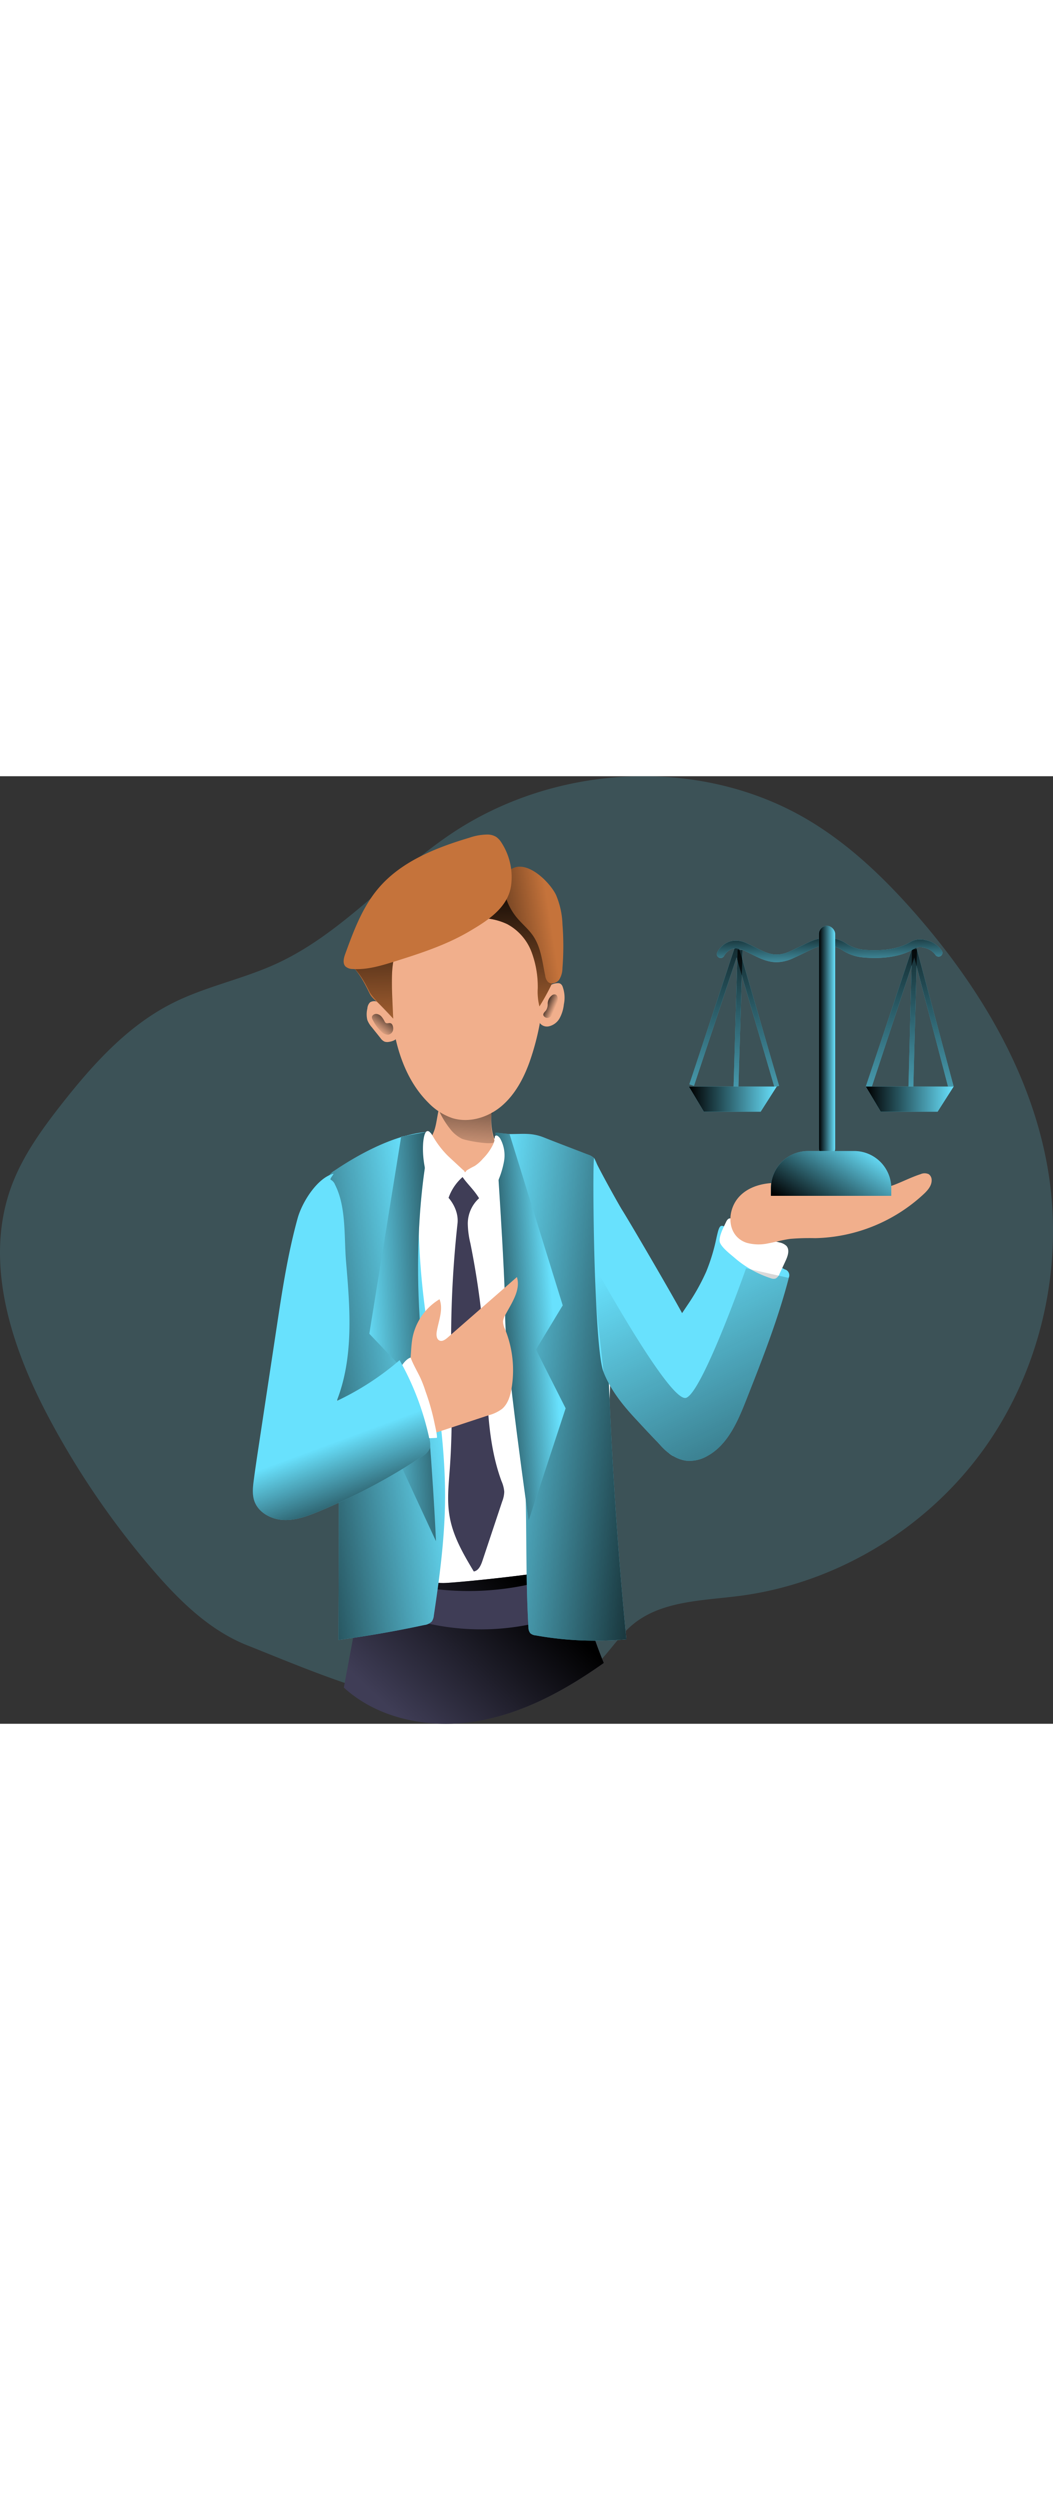 <svg id="Layer_1" data-name="Layer 1" xmlns="http://www.w3.org/2000/svg" xmlns:xlink="http://www.w3.org/1999/xlink" viewBox="0 0 382.56 344" data-imageid="lawyer-monochromatic" imageName="Lawyer" class="illustrations_image" style="width: 145px;"><rect x="0" y="0" width="382.56" height="344" fill="#333333" stroke="none"/><defs><linearGradient id="linear-gradient" x1="330.15" y1="41.24" x2="330.67" y2="145.72" gradientUnits="userSpaceOnUse"><stop offset="0.01"/><stop offset="1" stop-opacity="0"/></linearGradient><linearGradient id="linear-gradient-2" x1="347.78" y1="44.42" x2="348.31" y2="148.9" gradientTransform="translate(429.86 -259.3) rotate(88.5)" xlink:href="#linear-gradient"/><linearGradient id="linear-gradient-3" x1="266.39" y1="41.56" x2="266.92" y2="146.04" xlink:href="#linear-gradient"/><linearGradient id="linear-gradient-4" x1="283.22" y1="44.75" x2="283.75" y2="149.23" gradientTransform="translate(366.99 -194.75) rotate(88.5)" xlink:href="#linear-gradient"/><linearGradient id="linear-gradient-5" x1="317.66" y1="56.12" x2="318.05" y2="79.02" xlink:href="#linear-gradient"/><linearGradient id="linear-gradient-6" x1="206.44" y1="295.96" x2="160.65" y2="344.39" xlink:href="#linear-gradient"/><linearGradient id="linear-gradient-7" x1="187.64" y1="101.21" x2="184.67" y2="143.57" xlink:href="#linear-gradient"/><linearGradient id="linear-gradient-8" x1="180.13" y1="38.32" x2="181.55" y2="102.58" xlink:href="#linear-gradient"/><linearGradient id="linear-gradient-9" x1="177.67" y1="62.4" x2="216.62" y2="56.35" xlink:href="#linear-gradient"/><linearGradient id="linear-gradient-10" x1="213.63" y1="85.38" x2="218.1" y2="87.31" xlink:href="#linear-gradient"/><linearGradient id="linear-gradient-11" x1="159.26" y1="88.09" x2="153.29" y2="95.73" xlink:href="#linear-gradient"/><linearGradient id="linear-gradient-12" x1="95.2" y1="233.18" x2="175.73" y2="221.6" xlink:href="#linear-gradient"/><linearGradient id="linear-gradient-13" x1="275.05" y1="231.47" x2="189.78" y2="222" xlink:href="#linear-gradient"/><linearGradient id="linear-gradient-14" x1="193.7" y1="205.46" x2="148.96" y2="207.57" xlink:href="#linear-gradient"/><linearGradient id="linear-gradient-15" x1="184.46" y1="204.15" x2="217.62" y2="202.05" xlink:href="#linear-gradient"/><linearGradient id="linear-gradient-16" x1="297.53" y1="96.2" x2="303.44" y2="96.2" xlink:href="#linear-gradient"/><linearGradient id="linear-gradient-17" x1="250.26" y1="117.22" x2="282.21" y2="117.22" xlink:href="#linear-gradient"/><linearGradient id="linear-gradient-18" x1="314.54" y1="117.22" x2="346.48" y2="117.22" xlink:href="#linear-gradient"/><linearGradient id="linear-gradient-19" x1="294.49" y1="160.8" x2="312.12" y2="132.9" xlink:href="#linear-gradient"/><linearGradient id="linear-gradient-20" x1="151.55" y1="282.98" x2="137.52" y2="245.09" xlink:href="#linear-gradient"/><linearGradient id="linear-gradient-21" x1="335.65" y1="336.5" x2="255.12" y2="173.85" xlink:href="#linear-gradient"/></defs><title>Lawyer</title><path d="M106.27,318.71c-14-5.56-25-16.54-34.82-28a301.34,301.34,0,0,1-37.19-54.49C20.56,210.54,10.55,180,20.4,152.58c4-11.12,11-20.88,18.3-30.19C50,108,62.62,93.9,79,85.63c12-6.08,25.49-8.72,37.73-14.32,24.19-11.05,41.78-32.65,63.9-47.41,38.07-25.39,90.81-28.09,130-4.48,14.8,8.92,27.41,21.07,38.77,34.08,23.53,27,42.61,59,48.06,94.38,5.36,34.84-3.31,71.73-24.06,100.23S320,296.28,285,300.78c-13.5,1.74-28.39,1.74-38.82,10.5-4.4,3.7-7.56,8.65-11.52,12.82-11.64,12.28-29.43,16.88-46.35,17.12C160.45,341.62,131.8,328.86,106.27,318.71Z" transform="translate(-16.44 -3.19)" fill="#68e1fd" opacity="0.18" style="isolation:isolate" class="target-color"/><polygon points="344.41 112.63 332.18 65.8 316.75 112.69 314.54 112.65 332.29 59.82 346.48 112.65 344.41 112.63" fill="#68e1fd" class="target-color"/><rect x="323.02" y="90.1" width="50" height="1.78" transform="translate(231.52 433.32) rotate(-88.5)" fill="#68e1fd" class="target-color"/><polygon points="281.35 112.89 267.61 65.8 252.13 112.41 250.44 111.85 267.72 59.82 283.06 112.4 281.35 112.89" fill="#68e1fd" class="target-color"/><rect x="258.46" y="90.1" width="50" height="1.78" transform="matrix(0.03, -1, 1, 0.03, 168.64, 368.77)" fill="#68e1fd" class="target-color"/><polygon points="344.41 112.63 332.18 65.8 316.75 112.69 314.54 112.65 332.29 59.82 346.48 112.65 344.41 112.63" fill="url(#linear-gradient)"/><rect x="323.02" y="90.1" width="50" height="1.78" transform="translate(231.52 433.32) rotate(-88.5)" fill="url(#linear-gradient-2)"/><polygon points="281.35 112.89 267.61 65.8 252.13 112.41 250.44 111.85 267.72 59.82 283.06 112.4 281.35 112.89" fill="url(#linear-gradient-3)"/><rect x="258.46" y="90.1" width="50" height="1.78" transform="matrix(0.03, -1, 1, 0.03, 168.64, 368.77)" fill="url(#linear-gradient-4)"/><path d="M298.61,70.71c-3.4,0-6.22-1.43-9.14-2.91-1-.49-2-1-3-1.47-4.63-2.09-6.72,1.65-6.94,2.08A1.4,1.4,0,0,1,277,67.15c1.16-2.31,4.85-6,10.6-3.38,1.12.5,2.15,1,3.14,1.53,4.38,2.22,7.54,3.83,12.84,1.39,1.75-.8,3.12-1.48,4.32-2.07,3.67-1.82,5.51-2.73,9.51-2.73A12.44,12.44,0,0,1,324,64a13.65,13.65,0,0,0,5.81,2.14c3.38.35,11.88.77,17.6-2.9a7.15,7.15,0,0,1,5.38-.53,9.28,9.28,0,0,1,5.86,3.86,1.4,1.4,0,1,1-2.41,1.44,6.63,6.63,0,0,0-4.09-2.57,4.64,4.64,0,0,0-3.22.16c-6.24,4-14.84,3.81-19.41,3.33a16.37,16.37,0,0,1-6.91-2.49,9.87,9.87,0,0,0-5.21-1.78c-3.35,0-4.69.66-8.26,2.43-1.17.57-2.61,1.29-4.4,2.11A14.58,14.58,0,0,1,298.61,70.71Z" transform="translate(-16.44 -3.19)" fill="#68e1fd" class="target-color"/><path d="M298.61,70.71c-3.4,0-6.22-1.43-9.14-2.91-1-.49-2-1-3-1.47-4.63-2.09-6.72,1.65-6.94,2.08A1.4,1.4,0,0,1,277,67.15c1.16-2.31,4.85-6,10.6-3.38,1.12.5,2.15,1,3.14,1.53,4.38,2.22,7.54,3.83,12.84,1.39,1.75-.8,3.12-1.48,4.32-2.07,3.67-1.82,5.51-2.73,9.51-2.73A12.44,12.44,0,0,1,324,64a13.65,13.65,0,0,0,5.81,2.14c3.38.35,11.88.77,17.6-2.9a7.15,7.15,0,0,1,5.38-.53,9.28,9.28,0,0,1,5.86,3.86,1.4,1.4,0,1,1-2.41,1.44,6.63,6.63,0,0,0-4.09-2.57,4.64,4.64,0,0,0-3.22.16c-6.24,4-14.84,3.81-19.41,3.33a16.37,16.37,0,0,1-6.91-2.49,9.87,9.87,0,0,0-5.21-1.78c-3.35,0-4.69.66-8.26,2.43-1.17.57-2.61,1.29-4.4,2.11A14.58,14.58,0,0,1,298.61,70.71Z" transform="translate(-16.44 -3.19)" fill="url(#linear-gradient-5)"/><path d="M227.37,140.82a7.51,7.51,0,0,1,3.74,2,7.69,7.69,0,0,1,1.34,4c6.71,48.23,10.75,95.38-6.11,141.06A10.19,10.19,0,0,1,224,292a9.81,9.81,0,0,1-4,1.91c-15.43,4.5-31.8,4.25-47.87,3.89-7.19-.17-14.57-.38-21.25-3.06-2.26-.91-4.58-2.27-5.44-4.55a11.89,11.89,0,0,1-.39-4.42c.31-12.1-3.91-23.81-5.73-35.78-1.78-11.68-1.26-23.58-.73-35.38q.82-18.2,1.69-36.39c.44-9.24-6.12-17.45-3.75-26.52,2.12-8.12,36.24-17.78,50-17.56A157.82,157.82,0,0,1,227.37,140.82Z" transform="translate(-16.44 -3.19)" fill="#fff"/><path d="M141.36,334.05c12.66,11.53,31.22,15,48.11,12.22S221.83,335,235.8,325.11a150,150,0,0,1-9.92-35.89c.36,2.46-44.14,6.89-48.36,6.87-7.54,0-15.42-3-22.74-2.69-6.4.25-7,6.46-8,11.63Q144.05,319.53,141.36,334.05Z" transform="translate(-16.44 -3.19)" fill="#3f3d56"/><path d="M141.36,334.05c12.66,11.53,31.22,15,48.11,12.22S221.83,335,235.8,325.11a150,150,0,0,1-9.92-35.89c.36,2.46-44.14,6.89-48.36,6.87-7.54,0-15.42-3-22.74-2.69-6.4.25-7,6.46-8,11.63Q144.05,319.53,141.36,334.05Z" transform="translate(-16.44 -3.19)" fill="url(#linear-gradient-6)"/><path d="M220.56,307.9a6.34,6.34,0,0,0,2.92-1.71,5.62,5.62,0,0,0,.89-3.91,18.34,18.34,0,0,0-3.2-9.26,102.82,102.82,0,0,1-48.63,5c-5.16-.72-21.16-6.22-20,3.7.72,6.23,11.36,7,16.22,8.3A88.53,88.53,0,0,0,220.56,307.9Z" transform="translate(-16.44 -3.19)" fill="#3f3d56"/><path d="M174,132.36c-.87,2.09-2,4.32-1.4,6.52a7,7,0,0,0,1.27,2.42,14.2,14.2,0,0,0,24-2.19A22.49,22.49,0,0,1,195,125.85c.19-2,.59-4.31-.7-5.89a5.75,5.75,0,0,0-2.47-1.58c-4-1.58-9.7-2.1-13.34.68C175.22,121.59,175.63,128.52,174,132.36Z" transform="translate(-16.44 -3.19)" fill="#f1af8c"/><path d="M179.91,131.15a12.41,12.41,0,0,0,4.3,3.63c1.72.79,12.56,2.69,11.93.9a20.1,20.1,0,0,1-1.1-9.83c1-1.73,2.23-2.59,2.7-4.55a3.82,3.82,0,0,0,0-1.84,4.4,4.4,0,0,0-1.69-2.24,14.54,14.54,0,0,0-7.15-2.39c-2.06-.25-4.13-.38-6.2-.51a9.72,9.72,0,0,0-5,.59C171.31,118.16,177,127.52,179.91,131.15Z" transform="translate(-16.44 -3.19)" fill="url(#linear-gradient-7)"/><path d="M172.1,121.75a21.74,21.74,0,0,0,8.66,5.55c6.1,1.89,13-.22,17.85-4.32s8-9.92,10.18-15.94c3.9-11.06,6.5-25.18,3.93-36.62-.89-4-2.23-8-4.82-11.18-9.59-11.76-34.53-8.63-45,1.25-8.83,8.3-5.35,23.75-3.49,34.22C161.13,104.61,164.82,114.55,172.1,121.75Z" transform="translate(-16.44 -3.19)" fill="#f1af8c"/><path d="M153.61,85.11a3,3,0,0,0-2.7.14,3.43,3.43,0,0,0-1,2.26,8.62,8.62,0,0,0,0,4.22,8.77,8.77,0,0,0,1.6,2.58l3.16,3.94a3.72,3.72,0,0,0,1.47,1.29,3.13,3.13,0,0,0,1.61.09c1.49-.19,3.2-.95,3.39-2.44a4.06,4.06,0,0,0-.35-1.81C159.19,91.06,158.47,86.73,153.61,85.11Z" transform="translate(-16.44 -3.19)" fill="#f1af8c"/><path d="M213.69,82.32a5.92,5.92,0,0,1,5.26-4,2,2,0,0,1,1,.15,2,2,0,0,1,.85,1,11.65,11.65,0,0,1,.49,6.55A13.32,13.32,0,0,1,219.78,91a6,6,0,0,1-4,3,3.25,3.25,0,0,1-3.05-1C211.07,90.88,213,84.6,213.69,82.32Z" transform="translate(-16.44 -3.19)" fill="#f1af8c"/><path d="M150.88,82.39c-1.94-4-4.09-8.28-7.46-11.15a28.45,28.45,0,0,1,5.67-8.94c6-6.94,13.17-13,21.56-16.62s18-4.79,26.81-2.15a17.3,17.3,0,0,1,5.93,2.88,20.17,20.17,0,0,1,3.31,3.53,68.32,68.32,0,0,1,10.82,20.14,10.64,10.64,0,0,1,.78,4.64,10.66,10.66,0,0,1-1.09,3.22,79.92,79.92,0,0,1-4.79,8.82,21.48,21.48,0,0,1-.61-6.51,35.72,35.72,0,0,0-2.3-13.37,19.1,19.1,0,0,0-8.81-10,23,23,0,0,0-6.46-1.94,46.58,46.58,0,0,0-17.61.37c-6.18,1.33-12.48,4.29-15.5,9.84-2.31,4.27-2.34,9.36-2.3,14.21,0,2.25.47,11.85.47,11.85C153.33,84.41,152.08,84.49,150.88,82.39Z" transform="translate(-16.44 -3.19)" fill="#c5733b"/><path d="M150.79,81.69c-1.94-4-4-7.58-7.37-10.45a28.45,28.45,0,0,1,5.67-8.94c6-6.94,13.17-13,21.56-16.62s18-4.79,26.81-2.15a17.3,17.3,0,0,1,5.93,2.88,20.17,20.17,0,0,1,3.31,3.53,68.32,68.32,0,0,1,10.82,20.14,10.64,10.64,0,0,1,.78,4.64,10.66,10.66,0,0,1-1.09,3.22,79.92,79.92,0,0,1-4.79,8.82,21.48,21.48,0,0,1-.61-6.51,35.72,35.72,0,0,0-2.3-13.37,19.1,19.1,0,0,0-8.81-10,23,23,0,0,0-6.46-1.94,46.58,46.58,0,0,0-17.61.37c-6.18,1.33-12.48,4.29-15.5,9.84-2.31,4.27-2.34,9.36-2.3,14.21,0,2.25.47,11.85.47,11.85S152,83.79,150.79,81.69Z" transform="translate(-16.44 -3.19)" fill="url(#linear-gradient-8)"/><path d="M201,37.89c-1.85,1.87-1.86,4.88-1.29,7.44a22.09,22.09,0,0,0,4.54,9.23c1.89,2.28,4.25,4.17,5.91,6.63,2.84,4.19,3.32,9.48,4.37,14.43a4,4,0,0,0,1,2.25c1.11,1,3,.47,4-.71a8,8,0,0,0,1.25-4.28A100.92,100.92,0,0,0,220.79,57a29.68,29.68,0,0,0-2.35-10.72C216.11,41.43,206.73,32.07,201,37.89Z" transform="translate(-16.44 -3.19)" fill="#c5733b"/><path d="M201,37.89c-1.85,1.87-1.86,4.88-1.29,7.44a22.09,22.09,0,0,0,4.54,9.23c1.89,2.28,4.25,4.17,5.91,6.63,2.84,4.19,3.32,9.48,4.37,14.43a4,4,0,0,0,1,2.25c1.11,1,3,.47,4-.71a8,8,0,0,0,1.25-4.28A100.92,100.92,0,0,0,220.79,57a29.68,29.68,0,0,0-2.35-10.72C216.11,41.43,206.73,32.07,201,37.89Z" transform="translate(-16.44 -3.19)" fill="url(#linear-gradient-9)"/><path d="M215.42,85.68a3.92,3.92,0,0,1,1.62-3,1.42,1.42,0,0,1,1.34-.19c.56.28.67,1,.68,1.66a10.21,10.21,0,0,1-.49,3.85c-.52,1.36-2.79,4-4.4,2.45-.88-.85.11-1.61.65-2.27A4.11,4.11,0,0,0,215.42,85.68Z" transform="translate(-16.44 -3.19)" fill="url(#linear-gradient-10)"/><path d="M156.2,92.27a8.36,8.36,0,0,0-1.14-1.79,2.93,2.93,0,0,0-1.83-1c-.79-.06-1.69.49-1.67,1.28a2.13,2.13,0,0,0,.36,1,14.73,14.73,0,0,0,3.5,4.53,3,3,0,0,0,2.13.74,2.19,2.19,0,0,0,1.74-2c.07-.71-.2-2-1-2.19S156.73,93.32,156.2,92.27Z" transform="translate(-16.44 -3.19)" fill="url(#linear-gradient-11)"/><path d="M303,185.33c-3.93,15.11-9.68,29.69-15.42,44.22-3.11,7.89-6.76,16.4-14.21,20.45a12.82,12.82,0,0,1-7.68,1.68,12.6,12.6,0,0,1-4.81-1.77c-.35-.21-.68-.43-1-.66h0a18.88,18.88,0,0,1-4-3.77,24,24,0,0,1-4.94-12.79,35.83,35.83,0,0,1,2.84-16.39c.47-1.2,1-2.39,1.58-3.55a125.91,125.91,0,0,1,8.92-14.7c.65-.95,1.29-1.91,1.93-2.87A76.8,76.8,0,0,0,273,183.08a69.59,69.59,0,0,0,3.7-12.13c1.21-5.4,1.39-5.84,5.6-2.11a99.64,99.64,0,0,0,19.25,13.38,2.2,2.2,0,0,1,1.41,3.11Z" transform="translate(-16.44 -3.19)" fill="#68e1fd" class="target-color"/><path d="M280.19,165.09c.3-.65.76-1.39,1.48-1.39a1.8,1.8,0,0,1,.89.31,40.58,40.58,0,0,1,3.85,3c3.81,2.91,8.57,4.2,13.2,5.44a5,5,0,0,1,2.55,1.26c1.23,1.4.53,3.57-.25,5.27s-1.51,3.27-2.29,4.9a3,3,0,0,1-1.45,1.69,2.92,2.92,0,0,1-1.79-.16A37.91,37.91,0,0,1,283.29,178c-1.55-1.33-4.37-3.47-5.22-5.34S279.38,166.85,280.19,165.09Z" transform="translate(-16.44 -3.19)" fill="#fff"/><path d="M284.51,156.39c3.58-4.38,9.72-5.82,15.36-5.51s11.09,2.08,16.66,3a48.3,48.3,0,0,0,24.65-2.29c3.25-1.23,6.36-2.85,9.68-3.92a3.58,3.58,0,0,1,3,0,2.57,2.57,0,0,1,1.05,2.1c.08,2.07-1.47,3.82-3,5.23a59.8,59.8,0,0,1-39.35,15.89,83.27,83.27,0,0,0-8.94.25c-2.69.34-5.3,1.13-8,1.62a16.2,16.2,0,0,1-8-.21C280.64,170.15,280.38,161.46,284.51,156.39Z" transform="translate(-16.44 -3.19)" fill="#f1af8c"/><path d="M171.24,199.37c2.93,22.25,7.14,44.47,6.89,66.91-.16,13.93-2,27.77-4.07,41.55a4.64,4.64,0,0,1-.73,2.2,4.54,4.54,0,0,1-2.77,1.31q-15.45,3.32-31.13,5.4c0-28.82.49-64.33-.75-93.11-.89-20.89-5.42-34.85-4.17-55.72l1-17.32a5.59,5.59,0,0,1,.52-2.43,5.46,5.46,0,0,1,1.84-1.73c9.44-6.38,22-13.08,33.52-14.1,1.18,3.76-1.57,10.93-2,15.1a149.28,149.28,0,0,0-.87,17.43A271.24,271.24,0,0,0,171.24,199.37Z" transform="translate(-16.44 -3.19)" fill="#68e1fd" class="target-color"/><path d="M171.24,199.37c2.93,22.25,7.14,44.47,6.89,66.91-.16,13.93-2,27.77-4.07,41.55a4.64,4.64,0,0,1-.73,2.2,4.54,4.54,0,0,1-2.77,1.31q-15.45,3.32-31.13,5.4c0-28.82.49-64.33-.75-93.11-.89-20.89-5.42-34.85-4.17-55.72l1-17.32a5.59,5.59,0,0,1,.52-2.43,5.46,5.46,0,0,1,1.84-1.73c9.44-6.38,22-13.08,33.52-14.1,1.18,3.76-1.57,10.93-2,15.1a149.28,149.28,0,0,0-.87,17.43A271.24,271.24,0,0,0,171.24,199.37Z" transform="translate(-16.44 -3.19)" fill="url(#linear-gradient-12)"/><path d="M162.19,134l-11.57,71.59,11.52,12.1-7.84,19,20.53,44.21s-1.06-26.84-5.27-72.63S173.25,132,173.25,132Z" transform="translate(-16.44 -3.19)" fill="#68e1fd" class="target-color"/><path d="M201.56,133.1a4.26,4.26,0,0,0-3.13,1.36,4.47,4.47,0,0,0-.47,2.69l2.33,55.67a201.9,201.9,0,0,0,1.54,20.28c.65,4.43,1.59,8.81,2.35,13.22,4.9,28.23,2.56,57.18,4.24,85.78a3.44,3.44,0,0,0,.67,2.21,3.34,3.34,0,0,0,1.92.79,123.73,123.73,0,0,0,33,1.41q-6.78-69.12-7.48-138.66c-.11-11.37-.13-22.92-3.24-33.87a5.32,5.32,0,0,0-1-2.15,5.5,5.5,0,0,0-2.16-1.25c-5.33-2.07-10.67-4.09-16-6.21C209.58,132.54,206.47,133.1,201.56,133.1Z" transform="translate(-16.44 -3.19)" fill="#68e1fd" class="target-color"/><path d="M201.56,133.1a4.26,4.26,0,0,0-3.13,1.36,4.47,4.47,0,0,0-.47,2.69l2.33,55.67a201.9,201.9,0,0,0,1.54,20.28c.65,4.43,1.59,8.81,2.35,13.22,4.9,28.23,2.56,57.18,4.24,85.78a3.44,3.44,0,0,0,.67,2.21,3.34,3.34,0,0,0,1.92.79,123.73,123.73,0,0,0,33,1.41q-6.78-69.12-7.48-138.66c-.11-11.37-.13-22.92-3.24-33.87a5.32,5.32,0,0,0-1-2.15,5.5,5.5,0,0,0-2.16-1.25c-5.33-2.07-10.67-4.09-16-6.21C209.58,132.54,206.47,133.1,201.56,133.1Z" transform="translate(-16.44 -3.19)" fill="url(#linear-gradient-13)"/><path d="M196.41,132.57l5.15.53,19.32,62.19-9.73,16.06,10.79,21.31-13.43,40.79s-8.66-60.37-8.54-74.66S196.41,132.57,196.41,132.57Z" transform="translate(-16.44 -3.19)" fill="#68e1fd" class="target-color"/><path d="M162.19,134l-11.57,71.59,11.52,12.1-7.84,19,20.53,44.21s-1.06-26.84-5.27-72.63S173.25,132,173.25,132Z" transform="translate(-16.44 -3.19)" fill="url(#linear-gradient-14)"/><path d="M196.41,132.57l5.15.53,19.32,62.19-9.73,16.06,10.79,21.31-13.43,40.79s-8.66-60.37-8.54-74.66S196.41,132.57,196.41,132.57Z" transform="translate(-16.44 -3.19)" fill="url(#linear-gradient-15)"/><rect x="297.53" y="54.3" width="5.9" height="83.79" rx="2.95" fill="#68e1fd" class="target-color"/><rect x="297.53" y="54.3" width="5.9" height="83.79" rx="2.95" fill="url(#linear-gradient-16)"/><polyline points="253.51 118.09 250.26 112.65 282.2 112.65 276.36 121.8 255.72 121.8 253.51 118.09" fill="#68e1fd" class="target-color"/><polygon points="340.64 121.8 319.99 121.8 314.54 112.65 346.48 112.65 340.64 121.8" fill="#68e1fd" class="target-color"/><polyline points="253.51 118.09 250.26 112.65 282.2 112.65 276.36 121.8 255.72 121.8 253.51 118.09" fill="url(#linear-gradient-17)"/><polygon points="340.64 121.8 319.99 121.8 314.54 112.65 346.48 112.65 340.64 121.8" fill="url(#linear-gradient-18)"/><path d="M293.58,136.06h16.72a13.51,13.51,0,0,1,13.51,13.51v2.76a0,0,0,0,1,0,0H280.07a0,0,0,0,1,0,0v-2.76A13.51,13.51,0,0,1,293.58,136.06Z" fill="#68e1fd" class="target-color"/><path d="M293.58,136.06h16.72a13.51,13.51,0,0,1,13.51,13.51v2.76a0,0,0,0,1,0,0H280.07a0,0,0,0,1,0,0v-2.76A13.51,13.51,0,0,1,293.58,136.06Z" fill="url(#linear-gradient-19)"/><path d="M198.57,27.22a7,7,0,0,0-1.87-2,6.13,6.13,0,0,0-3.08-.86,20.67,20.67,0,0,0-6.72,1.18c-12.34,3.68-25,8.73-33.21,18.61-5.67,6.78-8.8,15.27-11.83,23.57-.54,1.5-1,3.37.08,4.52a4,4,0,0,0,2.68.94c5.26.34,10.42-1.24,15.45-2.82,9-2.83,18.11-5.79,26.33-10.53,7-4.08,14.93-8.94,15.8-17.57A23,23,0,0,0,198.57,27.22Z" transform="translate(-16.44 -3.19)" fill="#c5733b"/><path d="M268.69,219.2a41.31,41.31,0,0,1-2.73,9.58,42.1,42.1,0,0,1-2.54,5.07c-2.37,4,1.85,17.49-2.56,16.06a4.1,4.1,0,0,1-1-.66h0a53.65,53.65,0,0,1-4-3.77c-3.37-3.41-7.21-7.63-8-8.46-4.93-5.24-9.61-10.93-12.19-17.65v0c-1.21-3.13-2.06-13-2.64-24.65-.21-4.35-.39-9-.54-13.57-.61-20.2-.57-40.4-.17-39.28,1,2.65,8.54,16.17,10,18.56,3,4.74,17.89,30.23,21.91,37.65.4.72.68,1.27.84,1.62a43.33,43.33,0,0,1,3.56,9.3A28.42,28.42,0,0,1,268.69,219.2Z" transform="translate(-16.44 -3.19)" fill="#68e1fd" class="target-color"/><path d="M179.26,141.11l5.45,5.06a1.05,1.05,0,0,1,.21,1.73q-4.46,6-9.46,11.5c-3-7-5.68-14.57-5.33-22.33.11-2.46.79-7.63,3.37-3.54A34,34,0,0,0,179.26,141.11Z" transform="translate(-16.44 -3.19)" fill="#fff"/><path d="M191.92,142a14.07,14.07,0,0,1-3.06,2.71,28.34,28.34,0,0,0-2.71,1.49,2,2,0,0,0-.58.65c-.48.93.31,2,1,2.77.8,1,7,10.45,7.21,10.22,1.48-1.86,2.17-6.47,3.12-8.65a32.69,32.69,0,0,0,2.64-8.12,12.56,12.56,0,0,0-1.35-8.29c-.31-.52-1.28-1.62-1.88-.94-.18.2-.14,1.17-.2,1.47a9,9,0,0,1-.51,1.52A19.15,19.15,0,0,1,191.92,142Z" transform="translate(-16.44 -3.19)" fill="#fff"/><path d="M180.33,207.54c.12,15.71.67,31.44-.48,47.1-.43,5.87-1.1,11.81,0,17.61,1.28,7.09,5,13.45,8.72,19.65,1.74-.28,2.59-2.23,3.15-3.9l7.16-21.49a10.65,10.65,0,0,0,.76-3.54,11.77,11.77,0,0,0-1-3.87c-5.27-14.27-5.05-29.88-5.94-45.07a296.39,296.39,0,0,0-5.38-41.33,32.3,32.3,0,0,1-.93-7.1,12.45,12.45,0,0,1,4.11-9.2c-2-3.24-4.29-5.18-6-7.7a17.81,17.81,0,0,0-5.1,7.56s3.89,4.11,3.24,9.44A390,390,0,0,0,180.33,207.54Z" transform="translate(-16.44 -3.19)" fill="#3f3d56"/><path d="M165.33,216.47c.52-3.16.39-6.4,1-9.53a21,21,0,0,1,9.79-13.88c1.46,3.69-.32,7.77-1,11.68-.22,1.25-.12,2.89,1.07,3.35,1,.38,2-.37,2.85-1.08l25.2-22c1.46,4.73-1.91,9.42-4.24,13.79a5.83,5.83,0,0,0-.8,2.27,6.81,6.81,0,0,0,.74,2.9,39.49,39.49,0,0,1,2.32,21.63c-.48,2.7-1.34,5.52-3.44,7.29a14,14,0,0,1-4.75,2.26l-23.16,7.63a3.43,3.43,0,0,1-4.83-1.44c-2.76-3.6-6.77-8.75-6.09-13.64C160.53,223.54,164.6,221,165.33,216.47Z" transform="translate(-16.44 -3.19)" fill="#f1af8c"/><path d="M154.75,227a10.52,10.52,0,0,0-.84,3.58c-.24,4.7,2.67,9,6,12.33a8.31,8.31,0,0,0,2.42,1.84c1.69.75,3.63.42,5.44.08.62-.12,1.34-.31,1.59-.89.37-.88-.62-1.69-1.41-2.23a14.35,14.35,0,0,1-5.38-8.14,23.59,23.59,0,0,1-.77-5.22c0-1.23.36-3.1-.5-4.14C159.13,221.63,155.63,225,154.75,227Z" transform="translate(-16.44 -3.19)" fill="#fff"/><path d="M165.62,214.24c.79,2.22,2.49,5.16,3.51,7.29a43.34,43.34,0,0,1,1.89,4.94,83.17,83.17,0,0,1,3.3,11.66c.16.9,1.05,4.36.84,5.26l-5,.26c-.18,0-1.13-2.51-1.3-2.59a1,1,0,0,1-.4-.48c-2.35-4.35-2.93-9.42-4.71-14a43.61,43.61,0,0,1-1.61-4.25,7.26,7.26,0,0,1,0-4.63C162.76,216.39,164.33,214.58,165.62,214.24Z" transform="translate(-16.44 -3.19)" fill="#fff"/><path d="M138.17,151.5a3.45,3.45,0,0,0-1.57-1.82c-.58-.24,1.46-2.32.86-2.15-5.81,1.59-11.26,10.3-12.88,16.1-3.59,13-5.61,26.28-7.62,39.57l-6.38,42.14c-.68,4.45-1.35,8.9-1.94,13.37-.33,2.53-.62,5.16.2,7.58,1.45,4.23,6.1,6.7,10.57,6.91s8.81-1.42,12.94-3.13a221.05,221.05,0,0,0,37.52-20,6,6,0,0,0,2.76-3,5.91,5.91,0,0,0-.1-2.83,100.39,100.39,0,0,0-10.91-29.06A100.57,100.57,0,0,1,138.77,230c6.22-15.81,4.86-33.45,3.41-50.38C141.4,170.54,142.32,159.62,138.17,151.5Z" transform="translate(-16.44 -3.19)" fill="#68e1fd" class="target-color"/><path d="M138.17,151.5a3.45,3.45,0,0,0-1.57-1.82c-.58-.24,1.46-2.32.86-2.15-5.81,1.59-11.26,10.3-12.88,16.1-3.59,13-5.61,26.28-7.62,39.57l-6.38,42.14c-.68,4.45-1.35,8.9-1.94,13.37-.33,2.53-.62,5.16.2,7.58,1.45,4.23,6.1,6.7,10.57,6.91s8.81-1.42,12.94-3.13a221.05,221.05,0,0,0,37.52-20,6,6,0,0,0,2.76-3,5.91,5.91,0,0,0-.1-2.83,100.39,100.39,0,0,0-10.91-29.06A100.57,100.57,0,0,1,138.77,230c6.22-15.81,4.86-33.45,3.41-50.38C141.4,170.54,142.32,159.62,138.17,151.5Z" transform="translate(-16.44 -3.19)" fill="url(#linear-gradient-20)"/><path d="M303,185.33c-3.93,15.11-9.68,29.69-15.42,44.22-3.11,7.89-6.76,16.4-14.21,20.45a12.82,12.82,0,0,1-7.68,1.68,12.6,12.6,0,0,1-4.81-1.77,4.1,4.1,0,0,1-1-.66h0a18.88,18.88,0,0,1-4-3.77c-3.37-3.41-7.21-7.63-8-8.46-4.93-5.24-9.61-10.93-12.19-17.65v0L233,194.68l-1.67-15.61,1.13,2c3.26,5.86,13,23.09,21.27,35.18,5.27,7.71,9.94,13.32,12,12.6a.91.91,0,0,0,.25-.11c6.14-3.21,21.51-46.91,21.51-46.91Z" transform="translate(-16.44 -3.19)" fill="url(#linear-gradient-21)"/></svg>